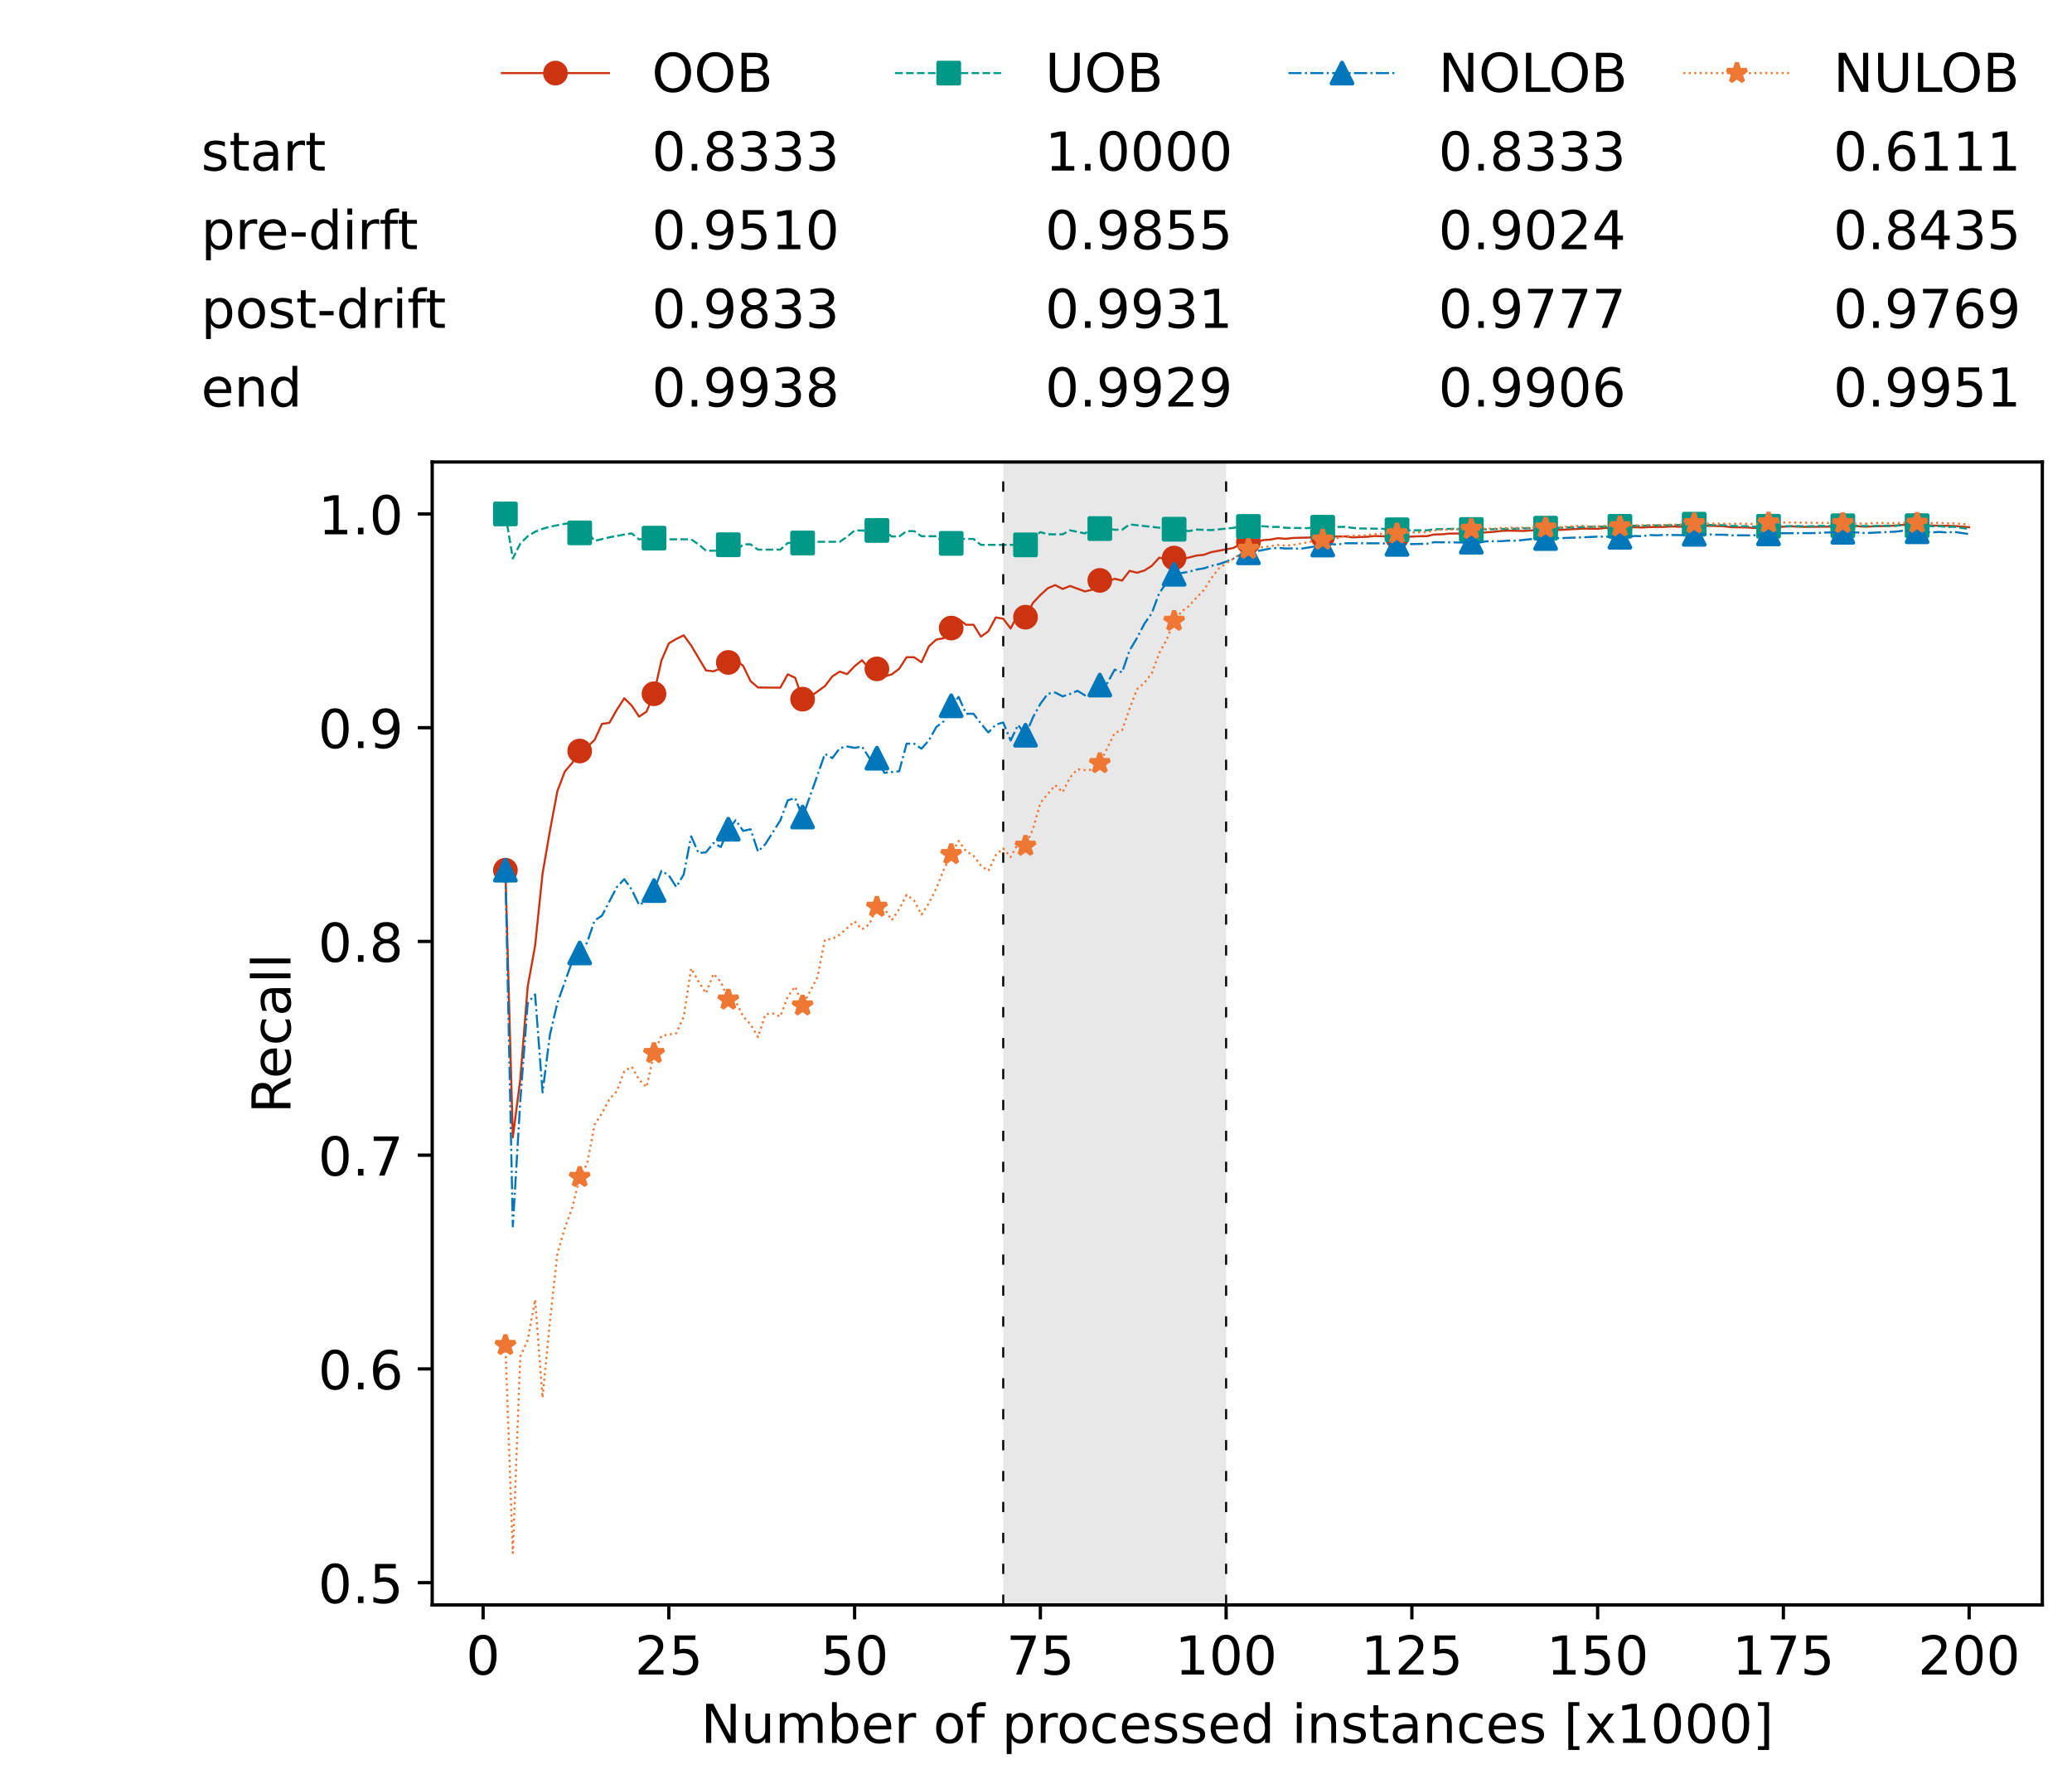 <?xml version="1.0" encoding="utf-8" standalone="no"?>
<!DOCTYPE svg PUBLIC "-//W3C//DTD SVG 1.1//EN"
  "http://www.w3.org/Graphics/SVG/1.1/DTD/svg11.dtd">
<!-- Created with matplotlib (https://matplotlib.org/) -->
<svg height="432.615pt" version="1.1" viewBox="0 0 502.65 432.615" width="502.65pt" xmlns="http://www.w3.org/2000/svg" xmlns:xlink="http://www.w3.org/1999/xlink">
 <defs>
  <style type="text/css">*{stroke-linecap:butt;stroke-linejoin:round;}</style>
 </defs>
 <g id="figure_1">
  <g id="patch_1">
   <path d="M 0 432.615 
L 502.65 432.615 
L 502.65 0 
L 0 0 
z
" style="fill:#ffffff;"/>
  </g>
  <g id="axes_1">
   <g id="patch_2">
    <path d="M 104.85 389.252 
L 495.45 389.252 
L 495.45 112.052 
L 104.85 112.052 
z
" style="fill:#ffffff;"/>
   </g>
   <g id="patch_3">
    <path clip-path="url(#p1eecfb9c0e)" d="M 297.446 389.252 
L 297.446 112.052 
L 243.372 112.052 
L 243.372 389.252 
z
" style="fill:#d3d3d3;opacity:0.5;"/>
   </g>
   <g id="matplotlib.axis_1">
    <g id="xtick_1">
     <g id="line2d_1">
      <defs>
       <path d="M 0 0 
L 0 3.5 
" id="m35c5390256" style="stroke:#000000;stroke-width:0.8;"/>
      </defs>
      <g>
       <use style="stroke:#000000;stroke-width:0.8;" x="117.197" xlink:href="#m35c5390256" y="389.252"/>
      </g>
     </g>
     <g id="text_1">
      <!-- 0 -->
      <g transform="translate(113.061 406.13)scale(0.13 -0.13)">
       <defs>
        <path d="M 31.781 66.406 
Q 24.172 66.406 20.328 58.906 
Q 16.5 51.422 16.5 36.375 
Q 16.5 21.391 20.328 13.891 
Q 24.172 6.391 31.781 6.391 
Q 39.453 6.391 43.281 13.891 
Q 47.125 21.391 47.125 36.375 
Q 47.125 51.422 43.281 58.906 
Q 39.453 66.406 31.781 66.406 
z
M 31.781 74.219 
Q 44.047 74.219 50.516 64.516 
Q 56.984 54.828 56.984 36.375 
Q 56.984 17.969 50.516 8.266 
Q 44.047 -1.422 31.781 -1.422 
Q 19.531 -1.422 13.062 8.266 
Q 6.594 17.969 6.594 36.375 
Q 6.594 54.828 13.062 64.516 
Q 19.531 74.219 31.781 74.219 
z
" id="DejaVuSans-48"/>
       </defs>
       <use xlink:href="#DejaVuSans-48"/>
      </g>
     </g>
    </g>
    <g id="xtick_2">
     <g id="line2d_2">
      <g>
       <use style="stroke:#000000;stroke-width:0.8;" x="162.259" xlink:href="#m35c5390256" y="389.252"/>
      </g>
     </g>
     <g id="text_2">
      <!-- 25 -->
      <g transform="translate(153.988 406.13)scale(0.13 -0.13)">
       <defs>
        <path d="M 19.188 8.297 
L 53.609 8.297 
L 53.609 0 
L 7.328 0 
L 7.328 8.297 
Q 12.938 14.109 22.625 23.891 
Q 32.328 33.688 34.812 36.531 
Q 39.547 41.844 41.422 45.531 
Q 43.312 49.219 43.312 52.781 
Q 43.312 58.594 39.234 62.25 
Q 35.156 65.922 28.609 65.922 
Q 23.969 65.922 18.812 64.312 
Q 13.672 62.703 7.812 59.422 
L 7.812 69.391 
Q 13.766 71.781 18.938 73 
Q 24.125 74.219 28.422 74.219 
Q 39.75 74.219 46.484 68.547 
Q 53.219 62.891 53.219 53.422 
Q 53.219 48.922 51.531 44.891 
Q 49.859 40.875 45.406 35.406 
Q 44.188 33.984 37.641 27.219 
Q 31.109 20.453 19.188 8.297 
z
" id="DejaVuSans-50"/>
        <path d="M 10.797 72.906 
L 49.516 72.906 
L 49.516 64.594 
L 19.828 64.594 
L 19.828 46.734 
Q 21.969 47.469 24.109 47.828 
Q 26.266 48.188 28.422 48.188 
Q 40.625 48.188 47.75 41.5 
Q 54.891 34.812 54.891 23.391 
Q 54.891 11.625 47.562 5.094 
Q 40.234 -1.422 26.906 -1.422 
Q 22.312 -1.422 17.547 -0.641 
Q 12.797 0.141 7.719 1.703 
L 7.719 11.625 
Q 12.109 9.234 16.797 8.062 
Q 21.484 6.891 26.703 6.891 
Q 35.156 6.891 40.078 11.328 
Q 45.016 15.766 45.016 23.391 
Q 45.016 31 40.078 35.438 
Q 35.156 39.891 26.703 39.891 
Q 22.75 39.891 18.812 39.016 
Q 14.891 38.141 10.797 36.281 
z
" id="DejaVuSans-53"/>
       </defs>
       <use xlink:href="#DejaVuSans-50"/>
       <use x="63.623" xlink:href="#DejaVuSans-53"/>
      </g>
     </g>
    </g>
    <g id="xtick_3">
     <g id="line2d_3">
      <g>
       <use style="stroke:#000000;stroke-width:0.8;" x="207.322" xlink:href="#m35c5390256" y="389.252"/>
      </g>
     </g>
     <g id="text_3">
      <!-- 50 -->
      <g transform="translate(199.05 406.13)scale(0.13 -0.13)">
       <use xlink:href="#DejaVuSans-53"/>
       <use x="63.623" xlink:href="#DejaVuSans-48"/>
      </g>
     </g>
    </g>
    <g id="xtick_4">
     <g id="line2d_4">
      <g>
       <use style="stroke:#000000;stroke-width:0.8;" x="252.384" xlink:href="#m35c5390256" y="389.252"/>
      </g>
     </g>
     <g id="text_4">
      <!-- 75 -->
      <g transform="translate(244.113 406.13)scale(0.13 -0.13)">
       <defs>
        <path d="M 8.203 72.906 
L 55.078 72.906 
L 55.078 68.703 
L 28.609 0 
L 18.312 0 
L 43.219 64.594 
L 8.203 64.594 
z
" id="DejaVuSans-55"/>
       </defs>
       <use xlink:href="#DejaVuSans-55"/>
       <use x="63.623" xlink:href="#DejaVuSans-53"/>
      </g>
     </g>
    </g>
    <g id="xtick_5">
     <g id="line2d_5">
      <g>
       <use style="stroke:#000000;stroke-width:0.8;" x="297.446" xlink:href="#m35c5390256" y="389.252"/>
      </g>
     </g>
     <g id="text_5">
      <!-- 100 -->
      <g transform="translate(285.039 406.13)scale(0.13 -0.13)">
       <defs>
        <path d="M 12.406 8.297 
L 28.516 8.297 
L 28.516 63.922 
L 10.984 60.406 
L 10.984 69.391 
L 28.422 72.906 
L 38.281 72.906 
L 38.281 8.297 
L 54.391 8.297 
L 54.391 0 
L 12.406 0 
z
" id="DejaVuSans-49"/>
       </defs>
       <use xlink:href="#DejaVuSans-49"/>
       <use x="63.623" xlink:href="#DejaVuSans-48"/>
       <use x="127.246" xlink:href="#DejaVuSans-48"/>
      </g>
     </g>
    </g>
    <g id="xtick_6">
     <g id="line2d_6">
      <g>
       <use style="stroke:#000000;stroke-width:0.8;" x="342.509" xlink:href="#m35c5390256" y="389.252"/>
      </g>
     </g>
     <g id="text_6">
      <!-- 125 -->
      <g transform="translate(330.102 406.13)scale(0.13 -0.13)">
       <use xlink:href="#DejaVuSans-49"/>
       <use x="63.623" xlink:href="#DejaVuSans-50"/>
       <use x="127.246" xlink:href="#DejaVuSans-53"/>
      </g>
     </g>
    </g>
    <g id="xtick_7">
     <g id="line2d_7">
      <g>
       <use style="stroke:#000000;stroke-width:0.8;" x="387.571" xlink:href="#m35c5390256" y="389.252"/>
      </g>
     </g>
     <g id="text_7">
      <!-- 150 -->
      <g transform="translate(375.164 406.13)scale(0.13 -0.13)">
       <use xlink:href="#DejaVuSans-49"/>
       <use x="63.623" xlink:href="#DejaVuSans-53"/>
       <use x="127.246" xlink:href="#DejaVuSans-48"/>
      </g>
     </g>
    </g>
    <g id="xtick_8">
     <g id="line2d_8">
      <g>
       <use style="stroke:#000000;stroke-width:0.8;" x="432.633" xlink:href="#m35c5390256" y="389.252"/>
      </g>
     </g>
     <g id="text_8">
      <!-- 175 -->
      <g transform="translate(420.226 406.13)scale(0.13 -0.13)">
       <use xlink:href="#DejaVuSans-49"/>
       <use x="63.623" xlink:href="#DejaVuSans-55"/>
       <use x="127.246" xlink:href="#DejaVuSans-53"/>
      </g>
     </g>
    </g>
    <g id="xtick_9">
     <g id="line2d_9">
      <g>
       <use style="stroke:#000000;stroke-width:0.8;" x="477.695" xlink:href="#m35c5390256" y="389.252"/>
      </g>
     </g>
     <g id="text_9">
      <!-- 200 -->
      <g transform="translate(465.289 406.13)scale(0.13 -0.13)">
       <use xlink:href="#DejaVuSans-50"/>
       <use x="63.623" xlink:href="#DejaVuSans-48"/>
       <use x="127.246" xlink:href="#DejaVuSans-48"/>
      </g>
     </g>
    </g>
    <g id="text_10">
     <!-- Number of processed instances [x1000] -->
     <g transform="translate(170.025 422.711)scale(0.13 -0.13)">
      <defs>
       <path d="M 9.812 72.906 
L 23.094 72.906 
L 55.422 11.922 
L 55.422 72.906 
L 64.984 72.906 
L 64.984 0 
L 51.703 0 
L 19.391 60.984 
L 19.391 0 
L 9.812 0 
z
" id="DejaVuSans-78"/>
       <path d="M 8.5 21.578 
L 8.5 54.688 
L 17.484 54.688 
L 17.484 21.922 
Q 17.484 14.156 20.5 10.266 
Q 23.531 6.391 29.594 6.391 
Q 36.859 6.391 41.078 11.031 
Q 45.312 15.672 45.312 23.688 
L 45.312 54.688 
L 54.297 54.688 
L 54.297 0 
L 45.312 0 
L 45.312 8.406 
Q 42.047 3.422 37.719 1 
Q 33.406 -1.422 27.688 -1.422 
Q 18.266 -1.422 13.375 4.438 
Q 8.5 10.297 8.5 21.578 
z
M 31.109 56 
z
" id="DejaVuSans-117"/>
       <path d="M 52 44.188 
Q 55.375 50.25 60.062 53.125 
Q 64.75 56 71.094 56 
Q 79.641 56 84.281 50.016 
Q 88.922 44.047 88.922 33.016 
L 88.922 0 
L 79.891 0 
L 79.891 32.719 
Q 79.891 40.578 77.094 44.375 
Q 74.312 48.188 68.609 48.188 
Q 61.625 48.188 57.562 43.547 
Q 53.516 38.922 53.516 30.906 
L 53.516 0 
L 44.484 0 
L 44.484 32.719 
Q 44.484 40.625 41.703 44.406 
Q 38.922 48.188 33.109 48.188 
Q 26.219 48.188 22.156 43.531 
Q 18.109 38.875 18.109 30.906 
L 18.109 0 
L 9.078 0 
L 9.078 54.688 
L 18.109 54.688 
L 18.109 46.188 
Q 21.188 51.219 25.484 53.609 
Q 29.781 56 35.688 56 
Q 41.656 56 45.828 52.969 
Q 50 49.953 52 44.188 
z
" id="DejaVuSans-109"/>
       <path d="M 48.688 27.297 
Q 48.688 37.203 44.609 42.844 
Q 40.531 48.484 33.406 48.484 
Q 26.266 48.484 22.188 42.844 
Q 18.109 37.203 18.109 27.297 
Q 18.109 17.391 22.188 11.75 
Q 26.266 6.109 33.406 6.109 
Q 40.531 6.109 44.609 11.75 
Q 48.688 17.391 48.688 27.297 
z
M 18.109 46.391 
Q 20.953 51.266 25.266 53.625 
Q 29.594 56 35.594 56 
Q 45.562 56 51.781 48.094 
Q 58.016 40.188 58.016 27.297 
Q 58.016 14.406 51.781 6.484 
Q 45.562 -1.422 35.594 -1.422 
Q 29.594 -1.422 25.266 0.953 
Q 20.953 3.328 18.109 8.203 
L 18.109 0 
L 9.078 0 
L 9.078 75.984 
L 18.109 75.984 
z
" id="DejaVuSans-98"/>
       <path d="M 56.203 29.594 
L 56.203 25.203 
L 14.891 25.203 
Q 15.484 15.922 20.484 11.062 
Q 25.484 6.203 34.422 6.203 
Q 39.594 6.203 44.453 7.469 
Q 49.312 8.734 54.109 11.281 
L 54.109 2.781 
Q 49.266 0.734 44.188 -0.344 
Q 39.109 -1.422 33.891 -1.422 
Q 20.797 -1.422 13.156 6.188 
Q 5.516 13.812 5.516 26.812 
Q 5.516 40.234 12.766 48.109 
Q 20.016 56 32.328 56 
Q 43.359 56 49.781 48.891 
Q 56.203 41.797 56.203 29.594 
z
M 47.219 32.234 
Q 47.125 39.594 43.094 43.984 
Q 39.062 48.391 32.422 48.391 
Q 24.906 48.391 20.391 44.141 
Q 15.875 39.891 15.188 32.172 
z
" id="DejaVuSans-101"/>
       <path d="M 41.109 46.297 
Q 39.594 47.172 37.812 47.578 
Q 36.031 48 33.891 48 
Q 26.266 48 22.188 43.047 
Q 18.109 38.094 18.109 28.812 
L 18.109 0 
L 9.078 0 
L 9.078 54.688 
L 18.109 54.688 
L 18.109 46.188 
Q 20.953 51.172 25.484 53.578 
Q 30.031 56 36.531 56 
Q 37.453 56 38.578 55.875 
Q 39.703 55.766 41.062 55.516 
z
" id="DejaVuSans-114"/>
       <path id="DejaVuSans-32"/>
       <path d="M 30.609 48.391 
Q 23.391 48.391 19.188 42.75 
Q 14.984 37.109 14.984 27.297 
Q 14.984 17.484 19.156 11.844 
Q 23.344 6.203 30.609 6.203 
Q 37.797 6.203 41.984 11.859 
Q 46.188 17.531 46.188 27.297 
Q 46.188 37.016 41.984 42.703 
Q 37.797 48.391 30.609 48.391 
z
M 30.609 56 
Q 42.328 56 49.016 48.375 
Q 55.719 40.766 55.719 27.297 
Q 55.719 13.875 49.016 6.219 
Q 42.328 -1.422 30.609 -1.422 
Q 18.844 -1.422 12.172 6.219 
Q 5.516 13.875 5.516 27.297 
Q 5.516 40.766 12.172 48.375 
Q 18.844 56 30.609 56 
z
" id="DejaVuSans-111"/>
       <path d="M 37.109 75.984 
L 37.109 68.5 
L 28.516 68.5 
Q 23.688 68.5 21.797 66.547 
Q 19.922 64.594 19.922 59.516 
L 19.922 54.688 
L 34.719 54.688 
L 34.719 47.703 
L 19.922 47.703 
L 19.922 0 
L 10.891 0 
L 10.891 47.703 
L 2.297 47.703 
L 2.297 54.688 
L 10.891 54.688 
L 10.891 58.5 
Q 10.891 67.625 15.141 71.797 
Q 19.391 75.984 28.609 75.984 
z
" id="DejaVuSans-102"/>
       <path d="M 18.109 8.203 
L 18.109 -20.797 
L 9.078 -20.797 
L 9.078 54.688 
L 18.109 54.688 
L 18.109 46.391 
Q 20.953 51.266 25.266 53.625 
Q 29.594 56 35.594 56 
Q 45.562 56 51.781 48.094 
Q 58.016 40.188 58.016 27.297 
Q 58.016 14.406 51.781 6.484 
Q 45.562 -1.422 35.594 -1.422 
Q 29.594 -1.422 25.266 0.953 
Q 20.953 3.328 18.109 8.203 
z
M 48.688 27.297 
Q 48.688 37.203 44.609 42.844 
Q 40.531 48.484 33.406 48.484 
Q 26.266 48.484 22.188 42.844 
Q 18.109 37.203 18.109 27.297 
Q 18.109 17.391 22.188 11.75 
Q 26.266 6.109 33.406 6.109 
Q 40.531 6.109 44.609 11.75 
Q 48.688 17.391 48.688 27.297 
z
" id="DejaVuSans-112"/>
       <path d="M 48.781 52.594 
L 48.781 44.188 
Q 44.969 46.297 41.141 47.344 
Q 37.312 48.391 33.406 48.391 
Q 24.656 48.391 19.812 42.844 
Q 14.984 37.312 14.984 27.297 
Q 14.984 17.281 19.812 11.734 
Q 24.656 6.203 33.406 6.203 
Q 37.312 6.203 41.141 7.25 
Q 44.969 8.297 48.781 10.406 
L 48.781 2.094 
Q 45.016 0.344 40.984 -0.531 
Q 36.969 -1.422 32.422 -1.422 
Q 20.062 -1.422 12.781 6.344 
Q 5.516 14.109 5.516 27.297 
Q 5.516 40.672 12.859 48.328 
Q 20.219 56 33.016 56 
Q 37.156 56 41.109 55.141 
Q 45.062 54.297 48.781 52.594 
z
" id="DejaVuSans-99"/>
       <path d="M 44.281 53.078 
L 44.281 44.578 
Q 40.484 46.531 36.375 47.5 
Q 32.281 48.484 27.875 48.484 
Q 21.188 48.484 17.844 46.438 
Q 14.5 44.391 14.5 40.281 
Q 14.5 37.156 16.891 35.375 
Q 19.281 33.594 26.516 31.984 
L 29.594 31.297 
Q 39.156 29.25 43.188 25.516 
Q 47.219 21.781 47.219 15.094 
Q 47.219 7.469 41.188 3.016 
Q 35.156 -1.422 24.609 -1.422 
Q 20.219 -1.422 15.453 -0.562 
Q 10.688 0.297 5.422 2 
L 5.422 11.281 
Q 10.406 8.688 15.234 7.391 
Q 20.062 6.109 24.812 6.109 
Q 31.156 6.109 34.562 8.281 
Q 37.984 10.453 37.984 14.406 
Q 37.984 18.062 35.516 20.016 
Q 33.062 21.969 24.703 23.781 
L 21.578 24.516 
Q 13.234 26.266 9.516 29.906 
Q 5.812 33.547 5.812 39.891 
Q 5.812 47.609 11.281 51.797 
Q 16.75 56 26.812 56 
Q 31.781 56 36.172 55.266 
Q 40.578 54.547 44.281 53.078 
z
" id="DejaVuSans-115"/>
       <path d="M 45.406 46.391 
L 45.406 75.984 
L 54.391 75.984 
L 54.391 0 
L 45.406 0 
L 45.406 8.203 
Q 42.578 3.328 38.25 0.953 
Q 33.938 -1.422 27.875 -1.422 
Q 17.969 -1.422 11.734 6.484 
Q 5.516 14.406 5.516 27.297 
Q 5.516 40.188 11.734 48.094 
Q 17.969 56 27.875 56 
Q 33.938 56 38.25 53.625 
Q 42.578 51.266 45.406 46.391 
z
M 14.797 27.297 
Q 14.797 17.391 18.875 11.75 
Q 22.953 6.109 30.078 6.109 
Q 37.203 6.109 41.297 11.75 
Q 45.406 17.391 45.406 27.297 
Q 45.406 37.203 41.297 42.844 
Q 37.203 48.484 30.078 48.484 
Q 22.953 48.484 18.875 42.844 
Q 14.797 37.203 14.797 27.297 
z
" id="DejaVuSans-100"/>
       <path d="M 9.422 54.688 
L 18.406 54.688 
L 18.406 0 
L 9.422 0 
z
M 9.422 75.984 
L 18.406 75.984 
L 18.406 64.594 
L 9.422 64.594 
z
" id="DejaVuSans-105"/>
       <path d="M 54.891 33.016 
L 54.891 0 
L 45.906 0 
L 45.906 32.719 
Q 45.906 40.484 42.875 44.328 
Q 39.844 48.188 33.797 48.188 
Q 26.516 48.188 22.312 43.547 
Q 18.109 38.922 18.109 30.906 
L 18.109 0 
L 9.078 0 
L 9.078 54.688 
L 18.109 54.688 
L 18.109 46.188 
Q 21.344 51.125 25.703 53.562 
Q 30.078 56 35.797 56 
Q 45.219 56 50.047 50.172 
Q 54.891 44.344 54.891 33.016 
z
" id="DejaVuSans-110"/>
       <path d="M 18.312 70.219 
L 18.312 54.688 
L 36.812 54.688 
L 36.812 47.703 
L 18.312 47.703 
L 18.312 18.016 
Q 18.312 11.328 20.141 9.422 
Q 21.969 7.516 27.594 7.516 
L 36.812 7.516 
L 36.812 0 
L 27.594 0 
Q 17.188 0 13.234 3.875 
Q 9.281 7.766 9.281 18.016 
L 9.281 47.703 
L 2.688 47.703 
L 2.688 54.688 
L 9.281 54.688 
L 9.281 70.219 
z
" id="DejaVuSans-116"/>
       <path d="M 34.281 27.484 
Q 23.391 27.484 19.188 25 
Q 14.984 22.516 14.984 16.5 
Q 14.984 11.719 18.141 8.906 
Q 21.297 6.109 26.703 6.109 
Q 34.188 6.109 38.703 11.406 
Q 43.219 16.703 43.219 25.484 
L 43.219 27.484 
z
M 52.203 31.203 
L 52.203 0 
L 43.219 0 
L 43.219 8.297 
Q 40.141 3.328 35.547 0.953 
Q 30.953 -1.422 24.312 -1.422 
Q 15.922 -1.422 10.953 3.297 
Q 6 8.016 6 15.922 
Q 6 25.141 12.172 29.828 
Q 18.359 34.516 30.609 34.516 
L 43.219 34.516 
L 43.219 35.406 
Q 43.219 41.609 39.141 45 
Q 35.062 48.391 27.688 48.391 
Q 23 48.391 18.547 47.266 
Q 14.109 46.141 10.016 43.891 
L 10.016 52.203 
Q 14.938 54.109 19.578 55.047 
Q 24.219 56 28.609 56 
Q 40.484 56 46.344 49.844 
Q 52.203 43.703 52.203 31.203 
z
" id="DejaVuSans-97"/>
       <path d="M 8.594 75.984 
L 29.297 75.984 
L 29.297 69 
L 17.578 69 
L 17.578 -6.203 
L 29.297 -6.203 
L 29.297 -13.188 
L 8.594 -13.188 
z
" id="DejaVuSans-91"/>
       <path d="M 54.891 54.688 
L 35.109 28.078 
L 55.906 0 
L 45.312 0 
L 29.391 21.484 
L 13.484 0 
L 2.875 0 
L 24.125 28.609 
L 4.688 54.688 
L 15.281 54.688 
L 29.781 35.203 
L 44.281 54.688 
z
" id="DejaVuSans-120"/>
       <path d="M 30.422 75.984 
L 30.422 -13.188 
L 9.719 -13.188 
L 9.719 -6.203 
L 21.391 -6.203 
L 21.391 69 
L 9.719 69 
L 9.719 75.984 
z
" id="DejaVuSans-93"/>
      </defs>
      <use xlink:href="#DejaVuSans-78"/>
      <use x="74.805" xlink:href="#DejaVuSans-117"/>
      <use x="138.184" xlink:href="#DejaVuSans-109"/>
      <use x="235.596" xlink:href="#DejaVuSans-98"/>
      <use x="299.072" xlink:href="#DejaVuSans-101"/>
      <use x="360.596" xlink:href="#DejaVuSans-114"/>
      <use x="401.709" xlink:href="#DejaVuSans-32"/>
      <use x="433.496" xlink:href="#DejaVuSans-111"/>
      <use x="494.678" xlink:href="#DejaVuSans-102"/>
      <use x="529.883" xlink:href="#DejaVuSans-32"/>
      <use x="561.67" xlink:href="#DejaVuSans-112"/>
      <use x="625.146" xlink:href="#DejaVuSans-114"/>
      <use x="664.01" xlink:href="#DejaVuSans-111"/>
      <use x="725.191" xlink:href="#DejaVuSans-99"/>
      <use x="780.172" xlink:href="#DejaVuSans-101"/>
      <use x="841.695" xlink:href="#DejaVuSans-115"/>
      <use x="893.795" xlink:href="#DejaVuSans-115"/>
      <use x="945.895" xlink:href="#DejaVuSans-101"/>
      <use x="1007.418" xlink:href="#DejaVuSans-100"/>
      <use x="1070.895" xlink:href="#DejaVuSans-32"/>
      <use x="1102.682" xlink:href="#DejaVuSans-105"/>
      <use x="1130.465" xlink:href="#DejaVuSans-110"/>
      <use x="1193.844" xlink:href="#DejaVuSans-115"/>
      <use x="1245.943" xlink:href="#DejaVuSans-116"/>
      <use x="1285.152" xlink:href="#DejaVuSans-97"/>
      <use x="1346.432" xlink:href="#DejaVuSans-110"/>
      <use x="1409.811" xlink:href="#DejaVuSans-99"/>
      <use x="1464.791" xlink:href="#DejaVuSans-101"/>
      <use x="1526.314" xlink:href="#DejaVuSans-115"/>
      <use x="1578.414" xlink:href="#DejaVuSans-32"/>
      <use x="1610.201" xlink:href="#DejaVuSans-91"/>
      <use x="1649.215" xlink:href="#DejaVuSans-120"/>
      <use x="1708.395" xlink:href="#DejaVuSans-49"/>
      <use x="1772.018" xlink:href="#DejaVuSans-48"/>
      <use x="1835.641" xlink:href="#DejaVuSans-48"/>
      <use x="1899.264" xlink:href="#DejaVuSans-48"/>
      <use x="1962.887" xlink:href="#DejaVuSans-93"/>
     </g>
    </g>
   </g>
   <g id="matplotlib.axis_2">
    <g id="ytick_1">
     <g id="line2d_10">
      <defs>
       <path d="M 0 0 
L -3.5 0 
" id="m9e1284cc07" style="stroke:#000000;stroke-width:0.8;"/>
      </defs>
      <g>
       <use style="stroke:#000000;stroke-width:0.8;" x="104.85" xlink:href="#m9e1284cc07" y="383.852"/>
      </g>
     </g>
     <g id="text_11">
      <!-- 0.5 -->
      <g transform="translate(77.176 388.791)scale(0.13 -0.13)">
       <defs>
        <path d="M 10.688 12.406 
L 21 12.406 
L 21 0 
L 10.688 0 
z
" id="DejaVuSans-46"/>
       </defs>
       <use xlink:href="#DejaVuSans-48"/>
       <use x="63.623" xlink:href="#DejaVuSans-46"/>
       <use x="95.41" xlink:href="#DejaVuSans-53"/>
      </g>
     </g>
    </g>
    <g id="ytick_2">
     <g id="line2d_11">
      <g>
       <use style="stroke:#000000;stroke-width:0.8;" x="104.85" xlink:href="#m9e1284cc07" y="332.012"/>
      </g>
     </g>
     <g id="text_12">
      <!-- 0.6 -->
      <g transform="translate(77.176 336.951)scale(0.13 -0.13)">
       <defs>
        <path d="M 33.016 40.375 
Q 26.375 40.375 22.484 35.828 
Q 18.609 31.297 18.609 23.391 
Q 18.609 15.531 22.484 10.953 
Q 26.375 6.391 33.016 6.391 
Q 39.656 6.391 43.531 10.953 
Q 47.406 15.531 47.406 23.391 
Q 47.406 31.297 43.531 35.828 
Q 39.656 40.375 33.016 40.375 
z
M 52.594 71.297 
L 52.594 62.312 
Q 48.875 64.062 45.094 64.984 
Q 41.312 65.922 37.594 65.922 
Q 27.828 65.922 22.672 59.328 
Q 17.531 52.734 16.797 39.406 
Q 19.672 43.656 24.016 45.922 
Q 28.375 48.188 33.594 48.188 
Q 44.578 48.188 50.953 41.516 
Q 57.328 34.859 57.328 23.391 
Q 57.328 12.156 50.688 5.359 
Q 44.047 -1.422 33.016 -1.422 
Q 20.359 -1.422 13.672 8.266 
Q 6.984 17.969 6.984 36.375 
Q 6.984 53.656 15.188 63.938 
Q 23.391 74.219 37.203 74.219 
Q 40.922 74.219 44.703 73.484 
Q 48.484 72.75 52.594 71.297 
z
" id="DejaVuSans-54"/>
       </defs>
       <use xlink:href="#DejaVuSans-48"/>
       <use x="63.623" xlink:href="#DejaVuSans-46"/>
       <use x="95.41" xlink:href="#DejaVuSans-54"/>
      </g>
     </g>
    </g>
    <g id="ytick_3">
     <g id="line2d_12">
      <g>
       <use style="stroke:#000000;stroke-width:0.8;" x="104.85" xlink:href="#m9e1284cc07" y="280.172"/>
      </g>
     </g>
     <g id="text_13">
      <!-- 0.7 -->
      <g transform="translate(77.176 285.111)scale(0.13 -0.13)">
       <use xlink:href="#DejaVuSans-48"/>
       <use x="63.623" xlink:href="#DejaVuSans-46"/>
       <use x="95.41" xlink:href="#DejaVuSans-55"/>
      </g>
     </g>
    </g>
    <g id="ytick_4">
     <g id="line2d_13">
      <g>
       <use style="stroke:#000000;stroke-width:0.8;" x="104.85" xlink:href="#m9e1284cc07" y="228.332"/>
      </g>
     </g>
     <g id="text_14">
      <!-- 0.8 -->
      <g transform="translate(77.176 233.271)scale(0.13 -0.13)">
       <defs>
        <path d="M 31.781 34.625 
Q 24.75 34.625 20.719 30.859 
Q 16.703 27.094 16.703 20.516 
Q 16.703 13.922 20.719 10.156 
Q 24.75 6.391 31.781 6.391 
Q 38.812 6.391 42.859 10.172 
Q 46.922 13.969 46.922 20.516 
Q 46.922 27.094 42.891 30.859 
Q 38.875 34.625 31.781 34.625 
z
M 21.922 38.812 
Q 15.578 40.375 12.031 44.719 
Q 8.5 49.078 8.5 55.328 
Q 8.5 64.062 14.719 69.141 
Q 20.953 74.219 31.781 74.219 
Q 42.672 74.219 48.875 69.141 
Q 55.078 64.062 55.078 55.328 
Q 55.078 49.078 51.531 44.719 
Q 48 40.375 41.703 38.812 
Q 48.828 37.156 52.797 32.312 
Q 56.781 27.484 56.781 20.516 
Q 56.781 9.906 50.312 4.234 
Q 43.844 -1.422 31.781 -1.422 
Q 19.734 -1.422 13.25 4.234 
Q 6.781 9.906 6.781 20.516 
Q 6.781 27.484 10.781 32.312 
Q 14.797 37.156 21.922 38.812 
z
M 18.312 54.391 
Q 18.312 48.734 21.844 45.562 
Q 25.391 42.391 31.781 42.391 
Q 38.141 42.391 41.719 45.562 
Q 45.312 48.734 45.312 54.391 
Q 45.312 60.062 41.719 63.234 
Q 38.141 66.406 31.781 66.406 
Q 25.391 66.406 21.844 63.234 
Q 18.312 60.062 18.312 54.391 
z
" id="DejaVuSans-56"/>
       </defs>
       <use xlink:href="#DejaVuSans-48"/>
       <use x="63.623" xlink:href="#DejaVuSans-46"/>
       <use x="95.41" xlink:href="#DejaVuSans-56"/>
      </g>
     </g>
    </g>
    <g id="ytick_5">
     <g id="line2d_14">
      <g>
       <use style="stroke:#000000;stroke-width:0.8;" x="104.85" xlink:href="#m9e1284cc07" y="176.492"/>
      </g>
     </g>
     <g id="text_15">
      <!-- 0.9 -->
      <g transform="translate(77.176 181.431)scale(0.13 -0.13)">
       <defs>
        <path d="M 10.984 1.516 
L 10.984 10.5 
Q 14.703 8.734 18.5 7.812 
Q 22.312 6.891 25.984 6.891 
Q 35.75 6.891 40.891 13.453 
Q 46.047 20.016 46.781 33.406 
Q 43.953 29.203 39.594 26.953 
Q 35.25 24.703 29.984 24.703 
Q 19.047 24.703 12.672 31.312 
Q 6.297 37.938 6.297 49.422 
Q 6.297 60.641 12.938 67.422 
Q 19.578 74.219 30.609 74.219 
Q 43.266 74.219 49.922 64.516 
Q 56.594 54.828 56.594 36.375 
Q 56.594 19.141 48.406 8.859 
Q 40.234 -1.422 26.422 -1.422 
Q 22.703 -1.422 18.891 -0.688 
Q 15.094 0.047 10.984 1.516 
z
M 30.609 32.422 
Q 37.25 32.422 41.125 36.953 
Q 45.016 41.5 45.016 49.422 
Q 45.016 57.281 41.125 61.844 
Q 37.25 66.406 30.609 66.406 
Q 23.969 66.406 20.094 61.844 
Q 16.219 57.281 16.219 49.422 
Q 16.219 41.5 20.094 36.953 
Q 23.969 32.422 30.609 32.422 
z
" id="DejaVuSans-57"/>
       </defs>
       <use xlink:href="#DejaVuSans-48"/>
       <use x="63.623" xlink:href="#DejaVuSans-46"/>
       <use x="95.41" xlink:href="#DejaVuSans-57"/>
      </g>
     </g>
    </g>
    <g id="ytick_6">
     <g id="line2d_15">
      <g>
       <use style="stroke:#000000;stroke-width:0.8;" x="104.85" xlink:href="#m9e1284cc07" y="124.652"/>
      </g>
     </g>
     <g id="text_16">
      <!-- 1.0 -->
      <g transform="translate(77.176 129.591)scale(0.13 -0.13)">
       <use xlink:href="#DejaVuSans-49"/>
       <use x="63.623" xlink:href="#DejaVuSans-46"/>
       <use x="95.41" xlink:href="#DejaVuSans-48"/>
      </g>
     </g>
    </g>
    <g id="text_17">
     <!-- Recall -->
     <g transform="translate(70.472 270.044)rotate(-90)scale(0.13 -0.13)">
      <defs>
       <path d="M 44.391 34.188 
Q 47.562 33.109 50.562 29.594 
Q 53.562 26.078 56.594 19.922 
L 66.609 0 
L 56 0 
L 46.688 18.703 
Q 43.062 26.031 39.672 28.422 
Q 36.281 30.812 30.422 30.812 
L 19.672 30.812 
L 19.672 0 
L 9.812 0 
L 9.812 72.906 
L 32.078 72.906 
Q 44.578 72.906 50.734 67.672 
Q 56.891 62.453 56.891 51.906 
Q 56.891 45.016 53.688 40.469 
Q 50.484 35.938 44.391 34.188 
z
M 19.672 64.797 
L 19.672 38.922 
L 32.078 38.922 
Q 39.203 38.922 42.844 42.219 
Q 46.484 45.516 46.484 51.906 
Q 46.484 58.297 42.844 61.547 
Q 39.203 64.797 32.078 64.797 
z
" id="DejaVuSans-82"/>
       <path d="M 9.422 75.984 
L 18.406 75.984 
L 18.406 0 
L 9.422 0 
z
" id="DejaVuSans-108"/>
      </defs>
      <use xlink:href="#DejaVuSans-82"/>
      <use x="64.982" xlink:href="#DejaVuSans-101"/>
      <use x="126.506" xlink:href="#DejaVuSans-99"/>
      <use x="181.486" xlink:href="#DejaVuSans-97"/>
      <use x="242.766" xlink:href="#DejaVuSans-108"/>
      <use x="270.549" xlink:href="#DejaVuSans-108"/>
     </g>
    </g>
   </g>
   <g id="line2d_16"/>
   <g id="line2d_17"/>
   <g id="line2d_18"/>
   <g id="line2d_19"/>
   <g id="line2d_20"/>
   <g id="line2d_21">
    <path clip-path="url(#p1eecfb9c0e)" d="M 122.605 211.052 
L 124.407 275.852 
L 126.21 261.831 
L 128.012 239.318 
L 129.815 229.345 
L 131.617 211.896 
L 133.419 201.434 
L 135.222 191.836 
L 137.024 187.114 
L 138.827 185.015 
L 140.629 182.146 
L 142.432 181.166 
L 144.234 179.477 
L 146.037 175.561 
L 147.839 175.309 
L 149.642 172.143 
L 151.444 169.35 
L 153.247 171.133 
L 155.049 173.802 
L 156.852 172.579 
L 158.654 168.259 
L 160.457 160.188 
L 162.259 156.027 
L 164.062 154.966 
L 165.864 154.083 
L 167.667 156.551 
L 171.272 162.603 
L 173.074 162.809 
L 174.877 162.099 
L 176.679 160.659 
L 178.482 159.992 
L 180.284 161.504 
L 182.087 165.207 
L 183.889 166.739 
L 189.297 166.787 
L 191.099 163.547 
L 192.902 164.386 
L 194.704 169.57 
L 196.507 169.002 
L 200.112 166.41 
L 201.914 164.053 
L 203.717 162.881 
L 205.519 163.498 
L 207.322 161.575 
L 209.124 160.135 
L 210.927 162.227 
L 212.729 162.227 
L 214.532 164.063 
L 216.334 163.552 
L 218.137 162.205 
L 219.939 159.397 
L 221.742 159.397 
L 223.544 160.631 
L 225.347 156.743 
L 227.149 155.123 
L 228.952 154.778 
L 230.754 152.322 
L 232.557 150.162 
L 234.359 151.526 
L 236.162 151.526 
L 237.964 154.406 
L 239.767 153.11 
L 241.569 149.75 
L 243.372 150.064 
L 245.174 152.42 
L 246.976 148.964 
L 248.779 149.684 
L 250.581 146.228 
L 252.384 144.309 
L 254.186 142.668 
L 255.989 141.904 
L 257.791 142.839 
L 259.594 142.118 
L 263.199 143.436 
L 265.001 143.009 
L 266.804 140.77 
L 268.606 141.086 
L 270.409 140.371 
L 272.211 140.808 
L 274.014 138.46 
L 275.816 138.896 
L 277.619 138.369 
L 279.421 137.231 
L 281.224 135.248 
L 283.026 135.666 
L 284.829 135.344 
L 286.631 135.668 
L 290.236 134.752 
L 292.039 134.561 
L 293.841 133.913 
L 299.249 132.888 
L 301.051 131.873 
L 302.854 131.458 
L 304.656 131.436 
L 306.459 131.003 
L 308.261 130.86 
L 310.064 130.521 
L 311.866 130.684 
L 313.669 130.476 
L 317.274 130.385 
L 320.879 130.089 
L 322.681 130.027 
L 324.484 130.122 
L 326.286 130.084 
L 328.089 130.335 
L 331.694 130.182 
L 333.496 129.998 
L 340.706 130.235 
L 344.311 130.049 
L 346.114 130.044 
L 347.916 129.625 
L 349.719 129.593 
L 351.521 129.413 
L 358.731 129.359 
L 360.533 129.101 
L 362.336 128.994 
L 364.138 128.769 
L 365.941 128.7 
L 369.546 128.776 
L 373.151 128.524 
L 374.953 128.59 
L 376.756 128.48 
L 378.558 128.514 
L 383.966 128.197 
L 387.571 128.249 
L 389.373 128.056 
L 394.781 127.986 
L 396.583 127.867 
L 398.386 127.942 
L 400.188 127.829 
L 403.793 127.791 
L 405.596 127.686 
L 407.398 127.762 
L 411.003 127.473 
L 416.411 127.575 
L 418.213 127.643 
L 420.016 127.861 
L 423.621 127.911 
L 425.423 128.051 
L 434.436 127.664 
L 438.041 127.777 
L 443.448 127.739 
L 447.053 127.696 
L 450.658 127.628 
L 452.461 127.738 
L 459.671 127.486 
L 461.473 127.304 
L 466.881 127.419 
L 474.09 127.571 
L 477.695 127.874 
L 477.695 127.874 
" style="fill:none;stroke:#cc3311;stroke-linecap:square;stroke-width:0.5;"/>
    <defs>
     <path d="M 0 2.5 
C 0.663 2.5 1.299 2.237 1.768 1.768 
C 2.237 1.299 2.5 0.663 2.5 0 
C 2.5 -0.663 2.237 -1.299 1.768 -1.768 
C 1.299 -2.237 0.663 -2.5 0 -2.5 
C -0.663 -2.5 -1.299 -2.237 -1.768 -1.768 
C -2.237 -1.299 -2.5 -0.663 -2.5 0 
C -2.5 0.663 -2.237 1.299 -1.768 1.768 
C -1.299 2.237 -0.663 2.5 0 2.5 
z
" id="mf62c1256b0" style="stroke:#cc3311;"/>
    </defs>
    <g clip-path="url(#p1eecfb9c0e)">
     <use style="fill:#cc3311;stroke:#cc3311;" x="122.605" xlink:href="#mf62c1256b0" y="211.052"/>
     <use style="fill:#cc3311;stroke:#cc3311;" x="140.629" xlink:href="#mf62c1256b0" y="182.146"/>
     <use style="fill:#cc3311;stroke:#cc3311;" x="158.654" xlink:href="#mf62c1256b0" y="168.259"/>
     <use style="fill:#cc3311;stroke:#cc3311;" x="176.679" xlink:href="#mf62c1256b0" y="160.659"/>
     <use style="fill:#cc3311;stroke:#cc3311;" x="194.704" xlink:href="#mf62c1256b0" y="169.57"/>
     <use style="fill:#cc3311;stroke:#cc3311;" x="212.729" xlink:href="#mf62c1256b0" y="162.227"/>
     <use style="fill:#cc3311;stroke:#cc3311;" x="230.754" xlink:href="#mf62c1256b0" y="152.322"/>
     <use style="fill:#cc3311;stroke:#cc3311;" x="248.779" xlink:href="#mf62c1256b0" y="149.684"/>
     <use style="fill:#cc3311;stroke:#cc3311;" x="266.804" xlink:href="#mf62c1256b0" y="140.77"/>
     <use style="fill:#cc3311;stroke:#cc3311;" x="284.829" xlink:href="#mf62c1256b0" y="135.344"/>
     <use style="fill:#cc3311;stroke:#cc3311;" x="302.854" xlink:href="#mf62c1256b0" y="131.458"/>
     <use style="fill:#cc3311;stroke:#cc3311;" x="320.879" xlink:href="#mf62c1256b0" y="130.089"/>
     <use style="fill:#cc3311;stroke:#cc3311;" x="338.904" xlink:href="#mf62c1256b0" y="130.233"/>
     <use style="fill:#cc3311;stroke:#cc3311;" x="356.928" xlink:href="#mf62c1256b0" y="129.278"/>
     <use style="fill:#cc3311;stroke:#cc3311;" x="374.953" xlink:href="#mf62c1256b0" y="128.59"/>
     <use style="fill:#cc3311;stroke:#cc3311;" x="392.978" xlink:href="#mf62c1256b0" y="128.1"/>
     <use style="fill:#cc3311;stroke:#cc3311;" x="411.003" xlink:href="#mf62c1256b0" y="127.473"/>
     <use style="fill:#cc3311;stroke:#cc3311;" x="429.028" xlink:href="#mf62c1256b0" y="127.855"/>
     <use style="fill:#cc3311;stroke:#cc3311;" x="447.053" xlink:href="#mf62c1256b0" y="127.696"/>
     <use style="fill:#cc3311;stroke:#cc3311;" x="465.078" xlink:href="#mf62c1256b0" y="127.384"/>
    </g>
   </g>
   <g id="line2d_22"/>
   <g id="line2d_23"/>
   <g id="line2d_24"/>
   <g id="line2d_25"/>
   <g id="line2d_26">
    <path clip-path="url(#p1eecfb9c0e)" d="M 122.605 124.652 
L 124.407 135.452 
L 126.21 131.852 
L 128.012 130.052 
L 129.815 128.972 
L 131.617 128.252 
L 133.419 127.738 
L 137.024 127.052 
L 138.827 126.812 
L 140.629 129.234 
L 142.432 128.852 
L 144.234 131.187 
L 147.839 130.316 
L 151.444 129.649 
L 153.247 129.372 
L 155.049 130.829 
L 156.852 130.52 
L 158.654 130.52 
L 160.457 130.804 
L 167.667 130.804 
L 169.469 132.038 
L 171.272 133.563 
L 174.877 133.563 
L 176.679 132.123 
L 178.482 133.743 
L 180.284 132.015 
L 182.087 132.015 
L 183.889 133.311 
L 189.297 133.311 
L 191.099 131.691 
L 194.704 131.691 
L 196.507 131.407 
L 203.717 131.407 
L 205.519 130.173 
L 207.322 128.648 
L 214.532 128.756 
L 216.334 130.12 
L 218.137 130.12 
L 219.939 128.824 
L 221.742 128.824 
L 223.544 130.058 
L 227.149 130.058 
L 228.952 131.786 
L 230.754 131.786 
L 232.557 130.706 
L 236.162 130.706 
L 237.964 132.146 
L 248.779 132.146 
L 250.581 130.418 
L 252.384 129.054 
L 254.186 129.59 
L 257.791 129.59 
L 259.594 128.613 
L 263.199 129.381 
L 265.001 128.118 
L 268.606 128.199 
L 270.409 128.488 
L 272.211 128.488 
L 274.014 127.181 
L 286.631 128.587 
L 288.434 128.808 
L 290.236 128.442 
L 293.841 128.567 
L 297.446 128.206 
L 299.249 128.018 
L 301.051 127.66 
L 304.656 127.763 
L 306.459 127.619 
L 308.261 127.803 
L 310.064 127.786 
L 311.866 128.011 
L 317.274 128.091 
L 319.076 127.799 
L 320.879 127.875 
L 326.286 127.773 
L 328.089 128.027 
L 329.891 128.167 
L 335.299 128.235 
L 337.101 128.492 
L 338.904 128.493 
L 340.706 128.641 
L 344.311 128.603 
L 346.114 128.637 
L 347.916 128.369 
L 353.324 128.237 
L 355.126 128.384 
L 360.533 128.389 
L 371.348 128.105 
L 373.151 127.888 
L 374.953 128.102 
L 385.768 127.764 
L 392.978 127.654 
L 396.583 127.497 
L 398.386 127.572 
L 400.188 127.421 
L 403.793 127.42 
L 412.806 127.177 
L 414.608 127.316 
L 418.213 127.382 
L 420.016 127.564 
L 423.621 127.612 
L 425.423 127.753 
L 436.238 127.591 
L 438.041 127.668 
L 441.646 127.556 
L 445.251 127.591 
L 448.856 127.511 
L 454.263 127.605 
L 456.066 127.529 
L 459.671 127.56 
L 461.473 127.378 
L 463.276 127.38 
L 465.078 127.496 
L 466.881 127.494 
L 468.683 127.641 
L 470.485 127.604 
L 472.288 127.826 
L 474.09 127.756 
L 477.695 128.322 
L 477.695 128.322 
" style="fill:none;stroke:#009988;stroke-dasharray:1.85,0.8;stroke-dashoffset:0;stroke-width:0.5;"/>
    <defs>
     <path d="M -2.5 2.5 
L 2.5 2.5 
L 2.5 -2.5 
L -2.5 -2.5 
z
" id="mbcbb915815" style="stroke:#009988;stroke-linejoin:miter;"/>
    </defs>
    <g clip-path="url(#p1eecfb9c0e)">
     <use style="fill:#009988;stroke:#009988;stroke-linejoin:miter;" x="122.605" xlink:href="#mbcbb915815" y="124.652"/>
     <use style="fill:#009988;stroke:#009988;stroke-linejoin:miter;" x="140.629" xlink:href="#mbcbb915815" y="129.234"/>
     <use style="fill:#009988;stroke:#009988;stroke-linejoin:miter;" x="158.654" xlink:href="#mbcbb915815" y="130.52"/>
     <use style="fill:#009988;stroke:#009988;stroke-linejoin:miter;" x="176.679" xlink:href="#mbcbb915815" y="132.123"/>
     <use style="fill:#009988;stroke:#009988;stroke-linejoin:miter;" x="194.704" xlink:href="#mbcbb915815" y="131.691"/>
     <use style="fill:#009988;stroke:#009988;stroke-linejoin:miter;" x="212.729" xlink:href="#mbcbb915815" y="128.648"/>
     <use style="fill:#009988;stroke:#009988;stroke-linejoin:miter;" x="230.754" xlink:href="#mbcbb915815" y="131.786"/>
     <use style="fill:#009988;stroke:#009988;stroke-linejoin:miter;" x="248.779" xlink:href="#mbcbb915815" y="132.146"/>
     <use style="fill:#009988;stroke:#009988;stroke-linejoin:miter;" x="266.804" xlink:href="#mbcbb915815" y="128.199"/>
     <use style="fill:#009988;stroke:#009988;stroke-linejoin:miter;" x="284.829" xlink:href="#mbcbb915815" y="128.356"/>
     <use style="fill:#009988;stroke:#009988;stroke-linejoin:miter;" x="302.854" xlink:href="#mbcbb915815" y="127.69"/>
     <use style="fill:#009988;stroke:#009988;stroke-linejoin:miter;" x="320.879" xlink:href="#mbcbb915815" y="127.875"/>
     <use style="fill:#009988;stroke:#009988;stroke-linejoin:miter;" x="338.904" xlink:href="#mbcbb915815" y="128.493"/>
     <use style="fill:#009988;stroke:#009988;stroke-linejoin:miter;" x="356.928" xlink:href="#mbcbb915815" y="128.419"/>
     <use style="fill:#009988;stroke:#009988;stroke-linejoin:miter;" x="374.953" xlink:href="#mbcbb915815" y="128.102"/>
     <use style="fill:#009988;stroke:#009988;stroke-linejoin:miter;" x="392.978" xlink:href="#mbcbb915815" y="127.654"/>
     <use style="fill:#009988;stroke:#009988;stroke-linejoin:miter;" x="411.003" xlink:href="#mbcbb915815" y="127.138"/>
     <use style="fill:#009988;stroke:#009988;stroke-linejoin:miter;" x="429.028" xlink:href="#mbcbb915815" y="127.632"/>
     <use style="fill:#009988;stroke:#009988;stroke-linejoin:miter;" x="447.053" xlink:href="#mbcbb915815" y="127.514"/>
     <use style="fill:#009988;stroke:#009988;stroke-linejoin:miter;" x="465.078" xlink:href="#mbcbb915815" y="127.496"/>
    </g>
   </g>
   <g id="line2d_27"/>
   <g id="line2d_28"/>
   <g id="line2d_29"/>
   <g id="line2d_30"/>
   <g id="line2d_31">
    <path clip-path="url(#p1eecfb9c0e)" d="M 122.605 211.052 
L 124.407 297.452 
L 126.21 267.136 
L 128.012 243.297 
L 129.815 241.168 
L 131.617 264.948 
L 133.419 250.911 
L 135.222 243.228 
L 138.827 233.14 
L 140.629 231.132 
L 142.432 228.611 
L 144.234 223.273 
L 146.037 222.075 
L 149.642 215.157 
L 151.444 213.221 
L 153.247 215.767 
L 155.049 219.498 
L 156.852 218.459 
L 158.654 215.99 
L 160.457 211.215 
L 162.259 212.307 
L 164.062 215.134 
L 165.864 212.091 
L 167.667 202.834 
L 169.469 206.903 
L 171.272 206.713 
L 173.074 204.45 
L 174.877 205.432 
L 176.679 201.112 
L 178.482 198.92 
L 180.284 201.512 
L 182.087 201.123 
L 183.889 206.542 
L 185.692 204.691 
L 189.297 198.979 
L 191.099 194.119 
L 192.902 193.526 
L 194.704 198.155 
L 198.309 188.026 
L 200.112 182.842 
L 201.914 183.866 
L 203.717 181.459 
L 205.519 181.048 
L 207.322 181.379 
L 209.124 181.066 
L 210.927 183.886 
L 212.729 183.886 
L 214.532 187.45 
L 218.137 187.054 
L 219.939 180.358 
L 221.742 180.358 
L 223.544 181.592 
L 225.347 179.556 
L 227.149 176.316 
L 228.952 174.933 
L 230.754 171.182 
L 232.557 169.022 
L 234.359 173.114 
L 236.162 173.114 
L 237.964 175.494 
L 239.767 177.654 
L 241.569 175.734 
L 243.372 175.233 
L 245.174 179.604 
L 246.976 175.802 
L 248.779 178.322 
L 250.581 173.993 
L 252.384 170.71 
L 254.186 168.248 
L 255.989 167.958 
L 257.791 168.894 
L 259.594 168.301 
L 261.396 167.543 
L 263.199 168.646 
L 265.001 168.312 
L 266.804 166.154 
L 268.606 165.706 
L 270.409 162.408 
L 272.211 163.063 
L 274.014 157.768 
L 275.816 154.748 
L 277.619 151.28 
L 279.421 148.701 
L 281.224 143.843 
L 283.026 141.307 
L 284.829 139.286 
L 288.434 138.662 
L 290.236 138.142 
L 292.039 137.853 
L 293.841 137.246 
L 295.644 136.835 
L 297.446 136.214 
L 299.249 135.468 
L 301.051 134.432 
L 308.261 133.026 
L 310.064 132.868 
L 311.866 133.031 
L 313.669 132.998 
L 315.471 133.099 
L 322.681 131.941 
L 324.484 132.091 
L 326.286 131.756 
L 335.299 131.769 
L 338.904 132.037 
L 346.114 131.885 
L 347.916 131.503 
L 358.731 131.62 
L 360.533 131.291 
L 364.138 131.255 
L 365.941 131.116 
L 367.743 131.156 
L 371.348 130.762 
L 373.151 130.546 
L 376.756 130.571 
L 383.966 130.329 
L 387.571 130.145 
L 391.176 130.188 
L 392.978 130.3 
L 394.781 130.224 
L 396.583 129.99 
L 398.386 130.065 
L 400.188 129.764 
L 401.991 129.834 
L 403.793 129.725 
L 409.201 129.807 
L 411.003 129.596 
L 412.806 129.523 
L 416.411 129.693 
L 418.213 129.685 
L 420.016 129.83 
L 425.423 129.835 
L 429.028 129.486 
L 430.831 129.33 
L 439.843 129.293 
L 443.448 129.144 
L 447.053 129.097 
L 450.658 129.142 
L 452.461 129.288 
L 459.671 128.959 
L 461.473 128.741 
L 463.276 128.78 
L 465.078 128.971 
L 466.881 128.931 
L 468.683 129.116 
L 470.485 129.005 
L 472.288 129.152 
L 474.09 129.009 
L 477.695 129.537 
L 477.695 129.537 
" style="fill:none;stroke:#0077bb;stroke-dasharray:3.2,0.8,0.5,0.8;stroke-dashoffset:0;stroke-width:0.5;"/>
    <defs>
     <path d="M 0 -2.5 
L -2.5 2.5 
L 2.5 2.5 
z
" id="mdf8010e1b2" style="stroke:#0077bb;stroke-linejoin:miter;"/>
    </defs>
    <g clip-path="url(#p1eecfb9c0e)">
     <use style="fill:#0077bb;stroke:#0077bb;stroke-linejoin:miter;" x="122.605" xlink:href="#mdf8010e1b2" y="211.052"/>
     <use style="fill:#0077bb;stroke:#0077bb;stroke-linejoin:miter;" x="140.629" xlink:href="#mdf8010e1b2" y="231.132"/>
     <use style="fill:#0077bb;stroke:#0077bb;stroke-linejoin:miter;" x="158.654" xlink:href="#mdf8010e1b2" y="215.99"/>
     <use style="fill:#0077bb;stroke:#0077bb;stroke-linejoin:miter;" x="176.679" xlink:href="#mdf8010e1b2" y="201.112"/>
     <use style="fill:#0077bb;stroke:#0077bb;stroke-linejoin:miter;" x="194.704" xlink:href="#mdf8010e1b2" y="198.155"/>
     <use style="fill:#0077bb;stroke:#0077bb;stroke-linejoin:miter;" x="212.729" xlink:href="#mdf8010e1b2" y="183.886"/>
     <use style="fill:#0077bb;stroke:#0077bb;stroke-linejoin:miter;" x="230.754" xlink:href="#mdf8010e1b2" y="171.182"/>
     <use style="fill:#0077bb;stroke:#0077bb;stroke-linejoin:miter;" x="248.779" xlink:href="#mdf8010e1b2" y="178.322"/>
     <use style="fill:#0077bb;stroke:#0077bb;stroke-linejoin:miter;" x="266.804" xlink:href="#mdf8010e1b2" y="166.154"/>
     <use style="fill:#0077bb;stroke:#0077bb;stroke-linejoin:miter;" x="284.829" xlink:href="#mdf8010e1b2" y="139.286"/>
     <use style="fill:#0077bb;stroke:#0077bb;stroke-linejoin:miter;" x="302.854" xlink:href="#mdf8010e1b2" y="134.083"/>
     <use style="fill:#0077bb;stroke:#0077bb;stroke-linejoin:miter;" x="320.879" xlink:href="#mdf8010e1b2" y="132.197"/>
     <use style="fill:#0077bb;stroke:#0077bb;stroke-linejoin:miter;" x="338.904" xlink:href="#mdf8010e1b2" y="132.037"/>
     <use style="fill:#0077bb;stroke:#0077bb;stroke-linejoin:miter;" x="356.928" xlink:href="#mdf8010e1b2" y="131.501"/>
     <use style="fill:#0077bb;stroke:#0077bb;stroke-linejoin:miter;" x="374.953" xlink:href="#mdf8010e1b2" y="130.608"/>
     <use style="fill:#0077bb;stroke:#0077bb;stroke-linejoin:miter;" x="392.978" xlink:href="#mdf8010e1b2" y="130.3"/>
     <use style="fill:#0077bb;stroke:#0077bb;stroke-linejoin:miter;" x="411.003" xlink:href="#mdf8010e1b2" y="129.596"/>
     <use style="fill:#0077bb;stroke:#0077bb;stroke-linejoin:miter;" x="429.028" xlink:href="#mdf8010e1b2" y="129.486"/>
     <use style="fill:#0077bb;stroke:#0077bb;stroke-linejoin:miter;" x="447.053" xlink:href="#mdf8010e1b2" y="129.097"/>
     <use style="fill:#0077bb;stroke:#0077bb;stroke-linejoin:miter;" x="465.078" xlink:href="#mdf8010e1b2" y="128.971"/>
    </g>
   </g>
   <g id="line2d_32"/>
   <g id="line2d_33"/>
   <g id="line2d_34"/>
   <g id="line2d_35"/>
   <g id="line2d_36">
    <path clip-path="url(#p1eecfb9c0e)" d="M 122.605 326.252 
L 124.407 376.652 
L 126.21 329.031 
L 128.012 325.063 
L 129.815 315.221 
L 131.617 339.002 
L 133.419 320.39 
L 135.222 304.023 
L 137.024 297.807 
L 138.827 292.933 
L 140.629 285.489 
L 142.432 282.251 
L 144.234 272.786 
L 146.037 270.001 
L 147.839 266.595 
L 149.642 264.666 
L 151.444 259.818 
L 153.247 258.709 
L 155.049 261.885 
L 156.852 263.663 
L 158.654 255.435 
L 160.457 251.228 
L 164.062 250.602 
L 165.864 246.576 
L 167.667 234.851 
L 169.469 238.053 
L 171.272 240.912 
L 173.074 236.181 
L 174.877 238.145 
L 176.679 242.465 
L 178.482 242.846 
L 180.284 246.518 
L 182.087 248.467 
L 183.889 251.53 
L 185.692 245.976 
L 187.494 245.825 
L 189.297 246.545 
L 191.099 241.685 
L 192.902 239.265 
L 194.704 243.894 
L 198.309 236.976 
L 200.112 227.904 
L 201.914 227.751 
L 203.717 226.701 
L 207.322 223.465 
L 209.124 225.406 
L 210.927 224.132 
L 212.729 219.961 
L 214.532 220.393 
L 216.334 223.179 
L 218.137 220.486 
L 219.939 217.03 
L 221.742 218.394 
L 223.544 221.837 
L 225.347 219.06 
L 227.149 215.434 
L 228.952 210.941 
L 230.754 207.19 
L 232.557 203.95 
L 234.359 206.422 
L 236.162 207.549 
L 237.964 209.928 
L 239.767 211.224 
L 241.569 207.384 
L 243.372 205.756 
L 245.174 207.874 
L 246.976 204.591 
L 248.779 205.162 
L 250.581 201.098 
L 252.384 194.735 
L 255.989 190.418 
L 257.791 192.127 
L 259.594 188.521 
L 261.396 186.568 
L 263.199 186.768 
L 265.001 186.712 
L 266.804 185.125 
L 270.409 177.771 
L 272.211 177.081 
L 274.014 171.919 
L 275.816 167.171 
L 277.619 165.622 
L 279.421 163.285 
L 281.224 158.373 
L 283.026 155.163 
L 284.829 150.621 
L 286.631 148.327 
L 288.434 146.991 
L 290.236 144.956 
L 292.039 143.119 
L 293.841 140.252 
L 295.644 137.915 
L 297.446 136.602 
L 299.249 135.49 
L 301.051 134.139 
L 302.854 133.145 
L 310.064 132.2 
L 311.866 132.325 
L 313.669 132.18 
L 322.681 130.501 
L 324.484 130.464 
L 326.286 130.032 
L 331.694 129.813 
L 333.496 129.555 
L 337.101 129.35 
L 340.706 129.355 
L 342.509 129.14 
L 346.114 129.048 
L 347.916 128.667 
L 349.719 128.48 
L 356.928 128.308 
L 358.731 128.501 
L 360.533 128.167 
L 362.336 128.241 
L 364.138 128.053 
L 371.348 127.991 
L 373.151 127.883 
L 374.953 127.986 
L 376.756 127.802 
L 378.558 127.874 
L 382.163 127.591 
L 383.966 127.521 
L 385.768 127.694 
L 391.176 127.506 
L 392.978 127.692 
L 394.781 127.464 
L 409.201 127.163 
L 411.003 126.948 
L 414.608 126.982 
L 418.213 127.012 
L 420.016 127.084 
L 421.818 126.982 
L 425.423 127.09 
L 432.633 126.71 
L 439.843 126.785 
L 452.461 127.003 
L 456.066 126.788 
L 457.868 126.931 
L 463.276 126.748 
L 466.881 126.823 
L 468.683 126.861 
L 470.485 126.787 
L 472.288 126.935 
L 474.09 126.938 
L 477.695 127.203 
L 477.695 127.203 
" style="fill:none;stroke:#ee7733;stroke-dasharray:0.5,0.825;stroke-dashoffset:0;stroke-width:0.5;"/>
    <defs>
     <path d="M 0 -2.5 
L -0.561 -0.773 
L -2.378 -0.773 
L -0.908 0.295 
L -1.469 2.023 
L -0 0.955 
L 1.469 2.023 
L 0.908 0.295 
L 2.378 -0.773 
L 0.561 -0.773 
z
" id="m98a5a87cca" style="stroke:#ee7733;stroke-linejoin:bevel;"/>
    </defs>
    <g clip-path="url(#p1eecfb9c0e)">
     <use style="fill:#ee7733;stroke:#ee7733;stroke-linejoin:bevel;" x="122.605" xlink:href="#m98a5a87cca" y="326.252"/>
     <use style="fill:#ee7733;stroke:#ee7733;stroke-linejoin:bevel;" x="140.629" xlink:href="#m98a5a87cca" y="285.489"/>
     <use style="fill:#ee7733;stroke:#ee7733;stroke-linejoin:bevel;" x="158.654" xlink:href="#m98a5a87cca" y="255.435"/>
     <use style="fill:#ee7733;stroke:#ee7733;stroke-linejoin:bevel;" x="176.679" xlink:href="#m98a5a87cca" y="242.465"/>
     <use style="fill:#ee7733;stroke:#ee7733;stroke-linejoin:bevel;" x="194.704" xlink:href="#m98a5a87cca" y="243.894"/>
     <use style="fill:#ee7733;stroke:#ee7733;stroke-linejoin:bevel;" x="212.729" xlink:href="#m98a5a87cca" y="219.961"/>
     <use style="fill:#ee7733;stroke:#ee7733;stroke-linejoin:bevel;" x="230.754" xlink:href="#m98a5a87cca" y="207.19"/>
     <use style="fill:#ee7733;stroke:#ee7733;stroke-linejoin:bevel;" x="248.779" xlink:href="#m98a5a87cca" y="205.162"/>
     <use style="fill:#ee7733;stroke:#ee7733;stroke-linejoin:bevel;" x="266.804" xlink:href="#m98a5a87cca" y="185.125"/>
     <use style="fill:#ee7733;stroke:#ee7733;stroke-linejoin:bevel;" x="284.829" xlink:href="#m98a5a87cca" y="150.621"/>
     <use style="fill:#ee7733;stroke:#ee7733;stroke-linejoin:bevel;" x="302.854" xlink:href="#m98a5a87cca" y="133.145"/>
     <use style="fill:#ee7733;stroke:#ee7733;stroke-linejoin:bevel;" x="320.879" xlink:href="#m98a5a87cca" y="130.906"/>
     <use style="fill:#ee7733;stroke:#ee7733;stroke-linejoin:bevel;" x="338.904" xlink:href="#m98a5a87cca" y="129.389"/>
     <use style="fill:#ee7733;stroke:#ee7733;stroke-linejoin:bevel;" x="356.928" xlink:href="#m98a5a87cca" y="128.308"/>
     <use style="fill:#ee7733;stroke:#ee7733;stroke-linejoin:bevel;" x="374.953" xlink:href="#m98a5a87cca" y="127.986"/>
     <use style="fill:#ee7733;stroke:#ee7733;stroke-linejoin:bevel;" x="392.978" xlink:href="#m98a5a87cca" y="127.692"/>
     <use style="fill:#ee7733;stroke:#ee7733;stroke-linejoin:bevel;" x="411.003" xlink:href="#m98a5a87cca" y="126.948"/>
     <use style="fill:#ee7733;stroke:#ee7733;stroke-linejoin:bevel;" x="429.028" xlink:href="#m98a5a87cca" y="126.75"/>
     <use style="fill:#ee7733;stroke:#ee7733;stroke-linejoin:bevel;" x="447.053" xlink:href="#m98a5a87cca" y="126.89"/>
     <use style="fill:#ee7733;stroke:#ee7733;stroke-linejoin:bevel;" x="465.078" xlink:href="#m98a5a87cca" y="126.825"/>
    </g>
   </g>
   <g id="line2d_37"/>
   <g id="line2d_38"/>
   <g id="line2d_39"/>
   <g id="line2d_40"/>
   <g id="line2d_41">
    <path clip-path="url(#p1eecfb9c0e)" d="M 243.372 389.252 
L 243.372 112.052 
" style="fill:none;stroke:#000000;stroke-dasharray:2.5,5;stroke-dashoffset:0;stroke-width:0.5;"/>
   </g>
   <g id="line2d_42">
    <path clip-path="url(#p1eecfb9c0e)" d="M 297.446 389.252 
L 297.446 112.052 
" style="fill:none;stroke:#000000;stroke-dasharray:2.5,5;stroke-dashoffset:0;stroke-width:0.5;"/>
   </g>
   <g id="patch_4">
    <path d="M 104.85 389.252 
L 104.85 112.052 
" style="fill:none;stroke:#000000;stroke-linecap:square;stroke-linejoin:miter;stroke-width:0.8;"/>
   </g>
   <g id="patch_5">
    <path d="M 495.45 389.252 
L 495.45 112.052 
" style="fill:none;stroke:#000000;stroke-linecap:square;stroke-linejoin:miter;stroke-width:0.8;"/>
   </g>
   <g id="patch_6">
    <path d="M 104.85 389.252 
L 495.45 389.252 
" style="fill:none;stroke:#000000;stroke-linecap:square;stroke-linejoin:miter;stroke-width:0.8;"/>
   </g>
   <g id="patch_7">
    <path d="M 104.85 112.052 
L 495.45 112.052 
" style="fill:none;stroke:#000000;stroke-linecap:square;stroke-linejoin:miter;stroke-width:0.8;"/>
   </g>
   <g id="legend_1">
    <g id="line2d_43"/>
    <g id="line2d_44"/>
    <g id="text_18">
     <!--   -->
     <g transform="translate(48.8 22.278)scale(0.13 -0.13)">
      <use xlink:href="#DejaVuSans-32"/>
     </g>
    </g>
    <g id="line2d_45"/>
    <g id="line2d_46"/>
    <g id="text_19">
     <!-- start -->
     <g transform="translate(48.8 41.36)scale(0.13 -0.13)">
      <use xlink:href="#DejaVuSans-115"/>
      <use x="52.1" xlink:href="#DejaVuSans-116"/>
      <use x="91.309" xlink:href="#DejaVuSans-97"/>
      <use x="152.588" xlink:href="#DejaVuSans-114"/>
      <use x="193.701" xlink:href="#DejaVuSans-116"/>
     </g>
    </g>
    <g id="line2d_47"/>
    <g id="line2d_48"/>
    <g id="text_20">
     <!-- pre-dirft -->
     <g transform="translate(48.8 60.441)scale(0.13 -0.13)">
      <defs>
       <path d="M 4.891 31.391 
L 31.203 31.391 
L 31.203 23.391 
L 4.891 23.391 
z
" id="DejaVuSans-45"/>
      </defs>
      <use xlink:href="#DejaVuSans-112"/>
      <use x="63.477" xlink:href="#DejaVuSans-114"/>
      <use x="102.34" xlink:href="#DejaVuSans-101"/>
      <use x="163.863" xlink:href="#DejaVuSans-45"/>
      <use x="199.947" xlink:href="#DejaVuSans-100"/>
      <use x="263.424" xlink:href="#DejaVuSans-105"/>
      <use x="291.207" xlink:href="#DejaVuSans-114"/>
      <use x="332.32" xlink:href="#DejaVuSans-102"/>
      <use x="365.775" xlink:href="#DejaVuSans-116"/>
     </g>
    </g>
    <g id="line2d_49"/>
    <g id="line2d_50"/>
    <g id="text_21">
     <!-- post-drift -->
     <g transform="translate(48.8 79.523)scale(0.13 -0.13)">
      <use xlink:href="#DejaVuSans-112"/>
      <use x="63.477" xlink:href="#DejaVuSans-111"/>
      <use x="124.658" xlink:href="#DejaVuSans-115"/>
      <use x="176.758" xlink:href="#DejaVuSans-116"/>
      <use x="215.967" xlink:href="#DejaVuSans-45"/>
      <use x="252.051" xlink:href="#DejaVuSans-100"/>
      <use x="315.527" xlink:href="#DejaVuSans-114"/>
      <use x="356.641" xlink:href="#DejaVuSans-105"/>
      <use x="384.424" xlink:href="#DejaVuSans-102"/>
      <use x="417.879" xlink:href="#DejaVuSans-116"/>
     </g>
    </g>
    <g id="line2d_51"/>
    <g id="line2d_52"/>
    <g id="text_22">
     <!-- end -->
     <g transform="translate(48.8 98.604)scale(0.13 -0.13)">
      <use xlink:href="#DejaVuSans-101"/>
      <use x="61.523" xlink:href="#DejaVuSans-110"/>
      <use x="124.902" xlink:href="#DejaVuSans-100"/>
     </g>
    </g>
    <g id="line2d_53">
     <path d="M 121.741 17.728 
L 147.741 17.728 
" style="fill:none;stroke:#cc3311;stroke-linecap:square;stroke-width:0.5;"/>
    </g>
    <g id="line2d_54">
     <g>
      <use style="fill:#cc3311;stroke:#cc3311;" x="134.741" xlink:href="#mf62c1256b0" y="17.728"/>
     </g>
    </g>
    <g id="text_23">
     <!-- OOB -->
     <g transform="translate(158.141 22.278)scale(0.13 -0.13)">
      <defs>
       <path d="M 39.406 66.219 
Q 28.656 66.219 22.328 58.203 
Q 16.016 50.203 16.016 36.375 
Q 16.016 22.609 22.328 14.594 
Q 28.656 6.594 39.406 6.594 
Q 50.141 6.594 56.422 14.594 
Q 62.703 22.609 62.703 36.375 
Q 62.703 50.203 56.422 58.203 
Q 50.141 66.219 39.406 66.219 
z
M 39.406 74.219 
Q 54.734 74.219 63.906 63.938 
Q 73.094 53.656 73.094 36.375 
Q 73.094 19.141 63.906 8.859 
Q 54.734 -1.422 39.406 -1.422 
Q 24.031 -1.422 14.812 8.828 
Q 5.609 19.094 5.609 36.375 
Q 5.609 53.656 14.812 63.938 
Q 24.031 74.219 39.406 74.219 
z
" id="DejaVuSans-79"/>
       <path d="M 19.672 34.812 
L 19.672 8.109 
L 35.5 8.109 
Q 43.453 8.109 47.281 11.406 
Q 51.125 14.703 51.125 21.484 
Q 51.125 28.328 47.281 31.562 
Q 43.453 34.812 35.5 34.812 
z
M 19.672 64.797 
L 19.672 42.828 
L 34.281 42.828 
Q 41.5 42.828 45.031 45.531 
Q 48.578 48.25 48.578 53.812 
Q 48.578 59.328 45.031 62.062 
Q 41.5 64.797 34.281 64.797 
z
M 9.812 72.906 
L 35.016 72.906 
Q 46.297 72.906 52.391 68.219 
Q 58.5 63.531 58.5 54.891 
Q 58.5 48.188 55.375 44.234 
Q 52.25 40.281 46.188 39.312 
Q 53.469 37.75 57.5 32.781 
Q 61.531 27.828 61.531 20.406 
Q 61.531 10.641 54.891 5.312 
Q 48.25 0 35.984 0 
L 9.812 0 
z
" id="DejaVuSans-66"/>
      </defs>
      <use xlink:href="#DejaVuSans-79"/>
      <use x="78.711" xlink:href="#DejaVuSans-79"/>
      <use x="157.422" xlink:href="#DejaVuSans-66"/>
     </g>
    </g>
    <g id="line2d_55"/>
    <g id="line2d_56"/>
    <g id="text_24">
     <!-- 0.8333 -->
     <g transform="translate(158.141 41.36)scale(0.13 -0.13)">
      <defs>
       <path d="M 40.578 39.312 
Q 47.656 37.797 51.625 33 
Q 55.609 28.219 55.609 21.188 
Q 55.609 10.406 48.188 4.484 
Q 40.766 -1.422 27.094 -1.422 
Q 22.516 -1.422 17.656 -0.516 
Q 12.797 0.391 7.625 2.203 
L 7.625 11.719 
Q 11.719 9.328 16.594 8.109 
Q 21.484 6.891 26.812 6.891 
Q 36.078 6.891 40.938 10.547 
Q 45.797 14.203 45.797 21.188 
Q 45.797 27.641 41.281 31.266 
Q 36.766 34.906 28.719 34.906 
L 20.219 34.906 
L 20.219 43.016 
L 29.109 43.016 
Q 36.375 43.016 40.234 45.922 
Q 44.094 48.828 44.094 54.297 
Q 44.094 59.906 40.109 62.906 
Q 36.141 65.922 28.719 65.922 
Q 24.656 65.922 20.016 65.031 
Q 15.375 64.156 9.812 62.312 
L 9.812 71.094 
Q 15.438 72.656 20.344 73.438 
Q 25.25 74.219 29.594 74.219 
Q 40.828 74.219 47.359 69.109 
Q 53.906 64.016 53.906 55.328 
Q 53.906 49.266 50.438 45.094 
Q 46.969 40.922 40.578 39.312 
z
" id="DejaVuSans-51"/>
      </defs>
      <use xlink:href="#DejaVuSans-48"/>
      <use x="63.623" xlink:href="#DejaVuSans-46"/>
      <use x="95.41" xlink:href="#DejaVuSans-56"/>
      <use x="159.033" xlink:href="#DejaVuSans-51"/>
      <use x="222.656" xlink:href="#DejaVuSans-51"/>
      <use x="286.279" xlink:href="#DejaVuSans-51"/>
     </g>
    </g>
    <g id="line2d_57"/>
    <g id="line2d_58"/>
    <g id="text_25">
     <!-- 0.9510 -->
     <g transform="translate(158.141 60.441)scale(0.13 -0.13)">
      <use xlink:href="#DejaVuSans-48"/>
      <use x="63.623" xlink:href="#DejaVuSans-46"/>
      <use x="95.41" xlink:href="#DejaVuSans-57"/>
      <use x="159.033" xlink:href="#DejaVuSans-53"/>
      <use x="222.656" xlink:href="#DejaVuSans-49"/>
      <use x="286.279" xlink:href="#DejaVuSans-48"/>
     </g>
    </g>
    <g id="line2d_59"/>
    <g id="line2d_60"/>
    <g id="text_26">
     <!-- 0.9833 -->
     <g transform="translate(158.141 79.523)scale(0.13 -0.13)">
      <use xlink:href="#DejaVuSans-48"/>
      <use x="63.623" xlink:href="#DejaVuSans-46"/>
      <use x="95.41" xlink:href="#DejaVuSans-57"/>
      <use x="159.033" xlink:href="#DejaVuSans-56"/>
      <use x="222.656" xlink:href="#DejaVuSans-51"/>
      <use x="286.279" xlink:href="#DejaVuSans-51"/>
     </g>
    </g>
    <g id="line2d_61"/>
    <g id="line2d_62"/>
    <g id="text_27">
     <!-- 0.9938 -->
     <g transform="translate(158.141 98.604)scale(0.13 -0.13)">
      <use xlink:href="#DejaVuSans-48"/>
      <use x="63.623" xlink:href="#DejaVuSans-46"/>
      <use x="95.41" xlink:href="#DejaVuSans-57"/>
      <use x="159.033" xlink:href="#DejaVuSans-57"/>
      <use x="222.656" xlink:href="#DejaVuSans-51"/>
      <use x="286.279" xlink:href="#DejaVuSans-56"/>
     </g>
    </g>
    <g id="line2d_63">
     <path d="M 217.149 17.728 
L 243.149 17.728 
" style="fill:none;stroke:#009988;stroke-dasharray:1.85,0.8;stroke-dashoffset:0;stroke-width:0.5;"/>
    </g>
    <g id="line2d_64">
     <g>
      <use style="fill:#009988;stroke:#009988;stroke-linejoin:miter;" x="230.149" xlink:href="#mbcbb915815" y="17.728"/>
     </g>
    </g>
    <g id="text_28">
     <!-- UOB -->
     <g transform="translate(253.549 22.278)scale(0.13 -0.13)">
      <defs>
       <path d="M 8.688 72.906 
L 18.609 72.906 
L 18.609 28.609 
Q 18.609 16.891 22.844 11.734 
Q 27.094 6.594 36.625 6.594 
Q 46.094 6.594 50.344 11.734 
Q 54.594 16.891 54.594 28.609 
L 54.594 72.906 
L 64.5 72.906 
L 64.5 27.391 
Q 64.5 13.141 57.438 5.859 
Q 50.391 -1.422 36.625 -1.422 
Q 22.797 -1.422 15.734 5.859 
Q 8.688 13.141 8.688 27.391 
z
" id="DejaVuSans-85"/>
      </defs>
      <use xlink:href="#DejaVuSans-85"/>
      <use x="73.193" xlink:href="#DejaVuSans-79"/>
      <use x="151.904" xlink:href="#DejaVuSans-66"/>
     </g>
    </g>
    <g id="line2d_65"/>
    <g id="line2d_66"/>
    <g id="text_29">
     <!-- 1.0000 -->
     <g transform="translate(253.549 41.36)scale(0.13 -0.13)">
      <use xlink:href="#DejaVuSans-49"/>
      <use x="63.623" xlink:href="#DejaVuSans-46"/>
      <use x="95.41" xlink:href="#DejaVuSans-48"/>
      <use x="159.033" xlink:href="#DejaVuSans-48"/>
      <use x="222.656" xlink:href="#DejaVuSans-48"/>
      <use x="286.279" xlink:href="#DejaVuSans-48"/>
     </g>
    </g>
    <g id="line2d_67"/>
    <g id="line2d_68"/>
    <g id="text_30">
     <!-- 0.9855 -->
     <g transform="translate(253.549 60.441)scale(0.13 -0.13)">
      <use xlink:href="#DejaVuSans-48"/>
      <use x="63.623" xlink:href="#DejaVuSans-46"/>
      <use x="95.41" xlink:href="#DejaVuSans-57"/>
      <use x="159.033" xlink:href="#DejaVuSans-56"/>
      <use x="222.656" xlink:href="#DejaVuSans-53"/>
      <use x="286.279" xlink:href="#DejaVuSans-53"/>
     </g>
    </g>
    <g id="line2d_69"/>
    <g id="line2d_70"/>
    <g id="text_31">
     <!-- 0.9931 -->
     <g transform="translate(253.549 79.523)scale(0.13 -0.13)">
      <use xlink:href="#DejaVuSans-48"/>
      <use x="63.623" xlink:href="#DejaVuSans-46"/>
      <use x="95.41" xlink:href="#DejaVuSans-57"/>
      <use x="159.033" xlink:href="#DejaVuSans-57"/>
      <use x="222.656" xlink:href="#DejaVuSans-51"/>
      <use x="286.279" xlink:href="#DejaVuSans-49"/>
     </g>
    </g>
    <g id="line2d_71"/>
    <g id="line2d_72"/>
    <g id="text_32">
     <!-- 0.9929 -->
     <g transform="translate(253.549 98.604)scale(0.13 -0.13)">
      <use xlink:href="#DejaVuSans-48"/>
      <use x="63.623" xlink:href="#DejaVuSans-46"/>
      <use x="95.41" xlink:href="#DejaVuSans-57"/>
      <use x="159.033" xlink:href="#DejaVuSans-57"/>
      <use x="222.656" xlink:href="#DejaVuSans-50"/>
      <use x="286.279" xlink:href="#DejaVuSans-57"/>
     </g>
    </g>
    <g id="line2d_73">
     <path d="M 312.558 17.728 
L 338.558 17.728 
" style="fill:none;stroke:#0077bb;stroke-dasharray:3.2,0.8,0.5,0.8;stroke-dashoffset:0;stroke-width:0.5;"/>
    </g>
    <g id="line2d_74">
     <g>
      <use style="fill:#0077bb;stroke:#0077bb;stroke-linejoin:miter;" x="325.558" xlink:href="#mdf8010e1b2" y="17.728"/>
     </g>
    </g>
    <g id="text_33">
     <!-- NOLOB -->
     <g transform="translate(348.958 22.278)scale(0.13 -0.13)">
      <defs>
       <path d="M 9.812 72.906 
L 19.672 72.906 
L 19.672 8.297 
L 55.172 8.297 
L 55.172 0 
L 9.812 0 
z
" id="DejaVuSans-76"/>
      </defs>
      <use xlink:href="#DejaVuSans-78"/>
      <use x="74.805" xlink:href="#DejaVuSans-79"/>
      <use x="153.516" xlink:href="#DejaVuSans-76"/>
      <use x="205.604" xlink:href="#DejaVuSans-79"/>
      <use x="284.314" xlink:href="#DejaVuSans-66"/>
     </g>
    </g>
    <g id="line2d_75"/>
    <g id="line2d_76"/>
    <g id="text_34">
     <!-- 0.8333 -->
     <g transform="translate(348.958 41.36)scale(0.13 -0.13)">
      <use xlink:href="#DejaVuSans-48"/>
      <use x="63.623" xlink:href="#DejaVuSans-46"/>
      <use x="95.41" xlink:href="#DejaVuSans-56"/>
      <use x="159.033" xlink:href="#DejaVuSans-51"/>
      <use x="222.656" xlink:href="#DejaVuSans-51"/>
      <use x="286.279" xlink:href="#DejaVuSans-51"/>
     </g>
    </g>
    <g id="line2d_77"/>
    <g id="line2d_78"/>
    <g id="text_35">
     <!-- 0.9024 -->
     <g transform="translate(348.958 60.441)scale(0.13 -0.13)">
      <defs>
       <path d="M 37.797 64.312 
L 12.891 25.391 
L 37.797 25.391 
z
M 35.203 72.906 
L 47.609 72.906 
L 47.609 25.391 
L 58.016 25.391 
L 58.016 17.188 
L 47.609 17.188 
L 47.609 0 
L 37.797 0 
L 37.797 17.188 
L 4.891 17.188 
L 4.891 26.703 
z
" id="DejaVuSans-52"/>
      </defs>
      <use xlink:href="#DejaVuSans-48"/>
      <use x="63.623" xlink:href="#DejaVuSans-46"/>
      <use x="95.41" xlink:href="#DejaVuSans-57"/>
      <use x="159.033" xlink:href="#DejaVuSans-48"/>
      <use x="222.656" xlink:href="#DejaVuSans-50"/>
      <use x="286.279" xlink:href="#DejaVuSans-52"/>
     </g>
    </g>
    <g id="line2d_79"/>
    <g id="line2d_80"/>
    <g id="text_36">
     <!-- 0.9777 -->
     <g transform="translate(348.958 79.523)scale(0.13 -0.13)">
      <use xlink:href="#DejaVuSans-48"/>
      <use x="63.623" xlink:href="#DejaVuSans-46"/>
      <use x="95.41" xlink:href="#DejaVuSans-57"/>
      <use x="159.033" xlink:href="#DejaVuSans-55"/>
      <use x="222.656" xlink:href="#DejaVuSans-55"/>
      <use x="286.279" xlink:href="#DejaVuSans-55"/>
     </g>
    </g>
    <g id="line2d_81"/>
    <g id="line2d_82"/>
    <g id="text_37">
     <!-- 0.9906 -->
     <g transform="translate(348.958 98.604)scale(0.13 -0.13)">
      <use xlink:href="#DejaVuSans-48"/>
      <use x="63.623" xlink:href="#DejaVuSans-46"/>
      <use x="95.41" xlink:href="#DejaVuSans-57"/>
      <use x="159.033" xlink:href="#DejaVuSans-57"/>
      <use x="222.656" xlink:href="#DejaVuSans-48"/>
      <use x="286.279" xlink:href="#DejaVuSans-54"/>
     </g>
    </g>
    <g id="line2d_83">
     <path d="M 408.362 17.728 
L 434.362 17.728 
" style="fill:none;stroke:#ee7733;stroke-dasharray:0.5,0.825;stroke-dashoffset:0;stroke-width:0.5;"/>
    </g>
    <g id="line2d_84">
     <g>
      <use style="fill:#ee7733;stroke:#ee7733;stroke-linejoin:bevel;" x="421.362" xlink:href="#m98a5a87cca" y="17.728"/>
     </g>
    </g>
    <g id="text_38">
     <!-- NULOB -->
     <g transform="translate(444.762 22.278)scale(0.13 -0.13)">
      <use xlink:href="#DejaVuSans-78"/>
      <use x="74.805" xlink:href="#DejaVuSans-85"/>
      <use x="147.998" xlink:href="#DejaVuSans-76"/>
      <use x="200.086" xlink:href="#DejaVuSans-79"/>
      <use x="278.797" xlink:href="#DejaVuSans-66"/>
     </g>
    </g>
    <g id="line2d_85"/>
    <g id="line2d_86"/>
    <g id="text_39">
     <!-- 0.6111 -->
     <g transform="translate(444.762 41.36)scale(0.13 -0.13)">
      <use xlink:href="#DejaVuSans-48"/>
      <use x="63.623" xlink:href="#DejaVuSans-46"/>
      <use x="95.41" xlink:href="#DejaVuSans-54"/>
      <use x="159.033" xlink:href="#DejaVuSans-49"/>
      <use x="222.656" xlink:href="#DejaVuSans-49"/>
      <use x="286.279" xlink:href="#DejaVuSans-49"/>
     </g>
    </g>
    <g id="line2d_87"/>
    <g id="line2d_88"/>
    <g id="text_40">
     <!-- 0.8435 -->
     <g transform="translate(444.762 60.441)scale(0.13 -0.13)">
      <use xlink:href="#DejaVuSans-48"/>
      <use x="63.623" xlink:href="#DejaVuSans-46"/>
      <use x="95.41" xlink:href="#DejaVuSans-56"/>
      <use x="159.033" xlink:href="#DejaVuSans-52"/>
      <use x="222.656" xlink:href="#DejaVuSans-51"/>
      <use x="286.279" xlink:href="#DejaVuSans-53"/>
     </g>
    </g>
    <g id="line2d_89"/>
    <g id="line2d_90"/>
    <g id="text_41">
     <!-- 0.9769 -->
     <g transform="translate(444.762 79.523)scale(0.13 -0.13)">
      <use xlink:href="#DejaVuSans-48"/>
      <use x="63.623" xlink:href="#DejaVuSans-46"/>
      <use x="95.41" xlink:href="#DejaVuSans-57"/>
      <use x="159.033" xlink:href="#DejaVuSans-55"/>
      <use x="222.656" xlink:href="#DejaVuSans-54"/>
      <use x="286.279" xlink:href="#DejaVuSans-57"/>
     </g>
    </g>
    <g id="line2d_91"/>
    <g id="line2d_92"/>
    <g id="text_42">
     <!-- 0.9951 -->
     <g transform="translate(444.762 98.604)scale(0.13 -0.13)">
      <use xlink:href="#DejaVuSans-48"/>
      <use x="63.623" xlink:href="#DejaVuSans-46"/>
      <use x="95.41" xlink:href="#DejaVuSans-57"/>
      <use x="159.033" xlink:href="#DejaVuSans-57"/>
      <use x="222.656" xlink:href="#DejaVuSans-53"/>
      <use x="286.279" xlink:href="#DejaVuSans-49"/>
     </g>
    </g>
   </g>
  </g>
 </g>
 <defs>
  <clipPath id="p1eecfb9c0e">
   <rect height="277.2" width="390.6" x="104.85" y="112.052"/>
  </clipPath>
 </defs>
</svg>
